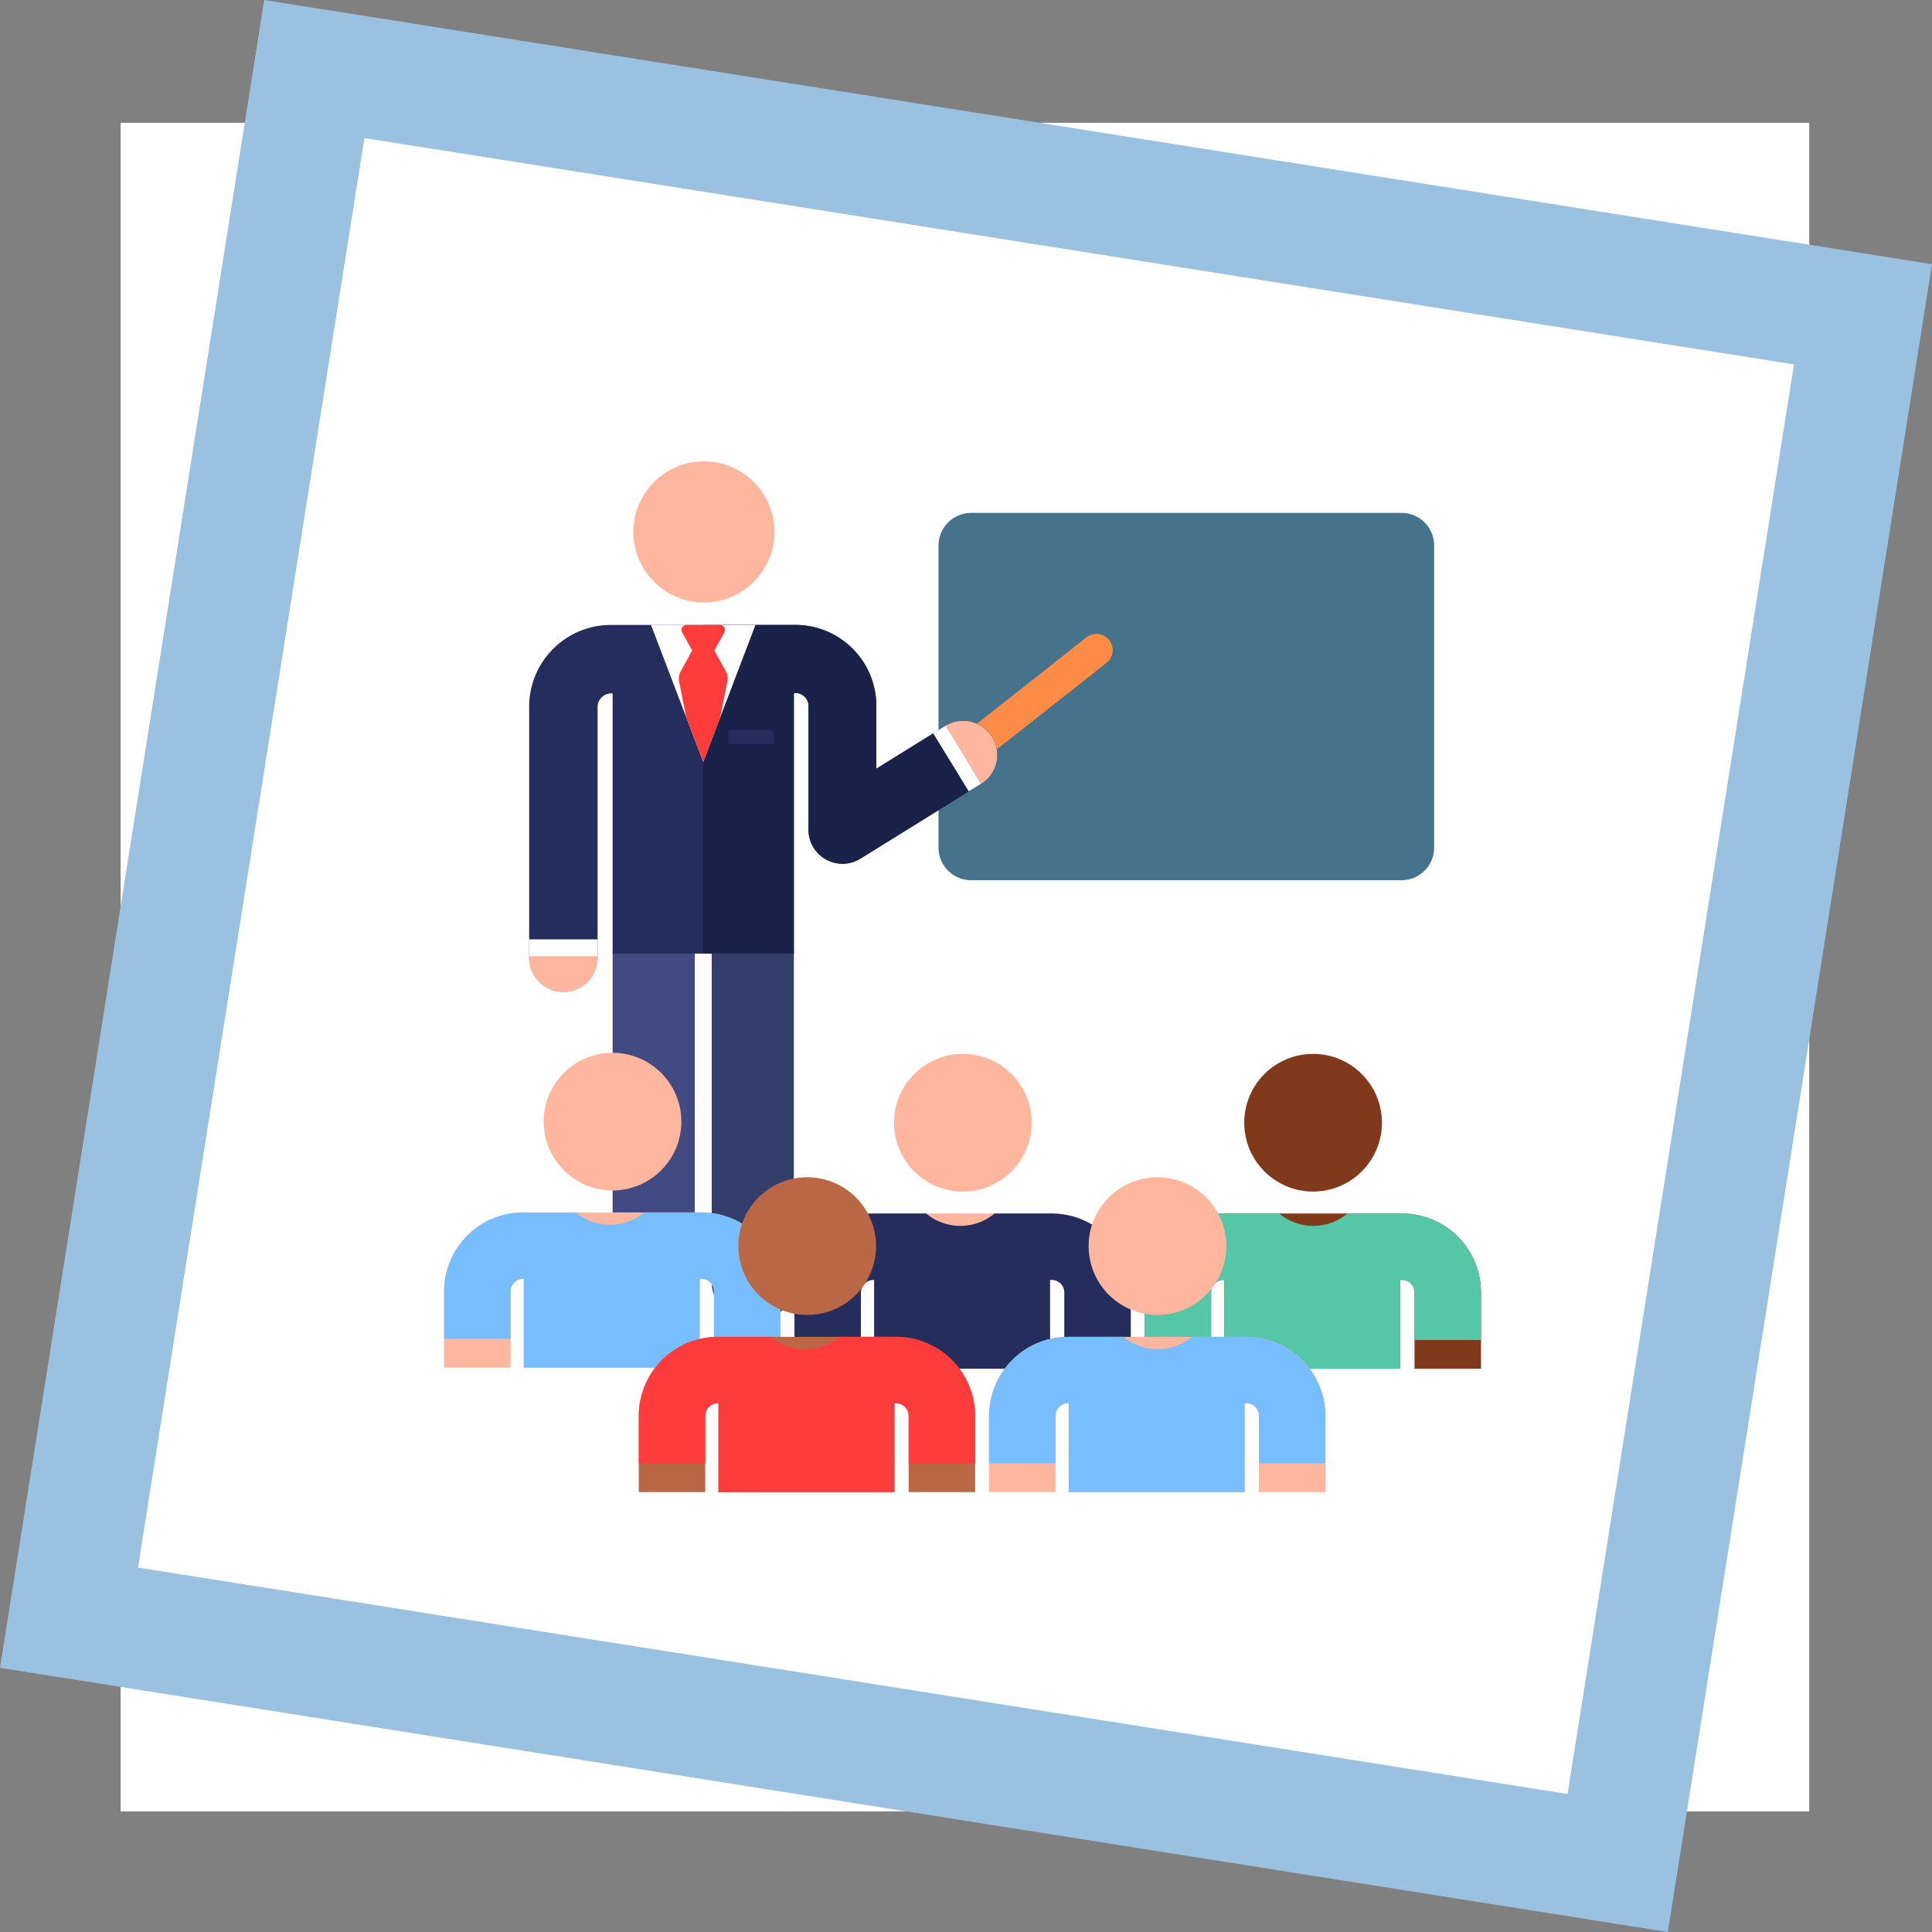 <svg xmlns="http://www.w3.org/2000/svg" width="125" height="125" viewBox="0 0 125 125">
  <rect x="0" y="0" width="125" height="125" fill="#808080" stroke="none"/>
  <g id="img9" transform="translate(-307.663 -4469.838)">
    <rect id="Rectángulo_401345" data-name="Rectángulo 401345" width="109.252" height="109.252" transform="translate(315.468 4477.783)" fill="#fff"/>
    <path id="Sustracción_141" data-name="Sustracción 141" d="M107.908,125,0,107.908,17.095,0,125,17.093,107.908,125v0h0v0ZM23.579,8.931,8.927,101.42l92.493,14.65,14.65-92.493L23.578,8.931Z" transform="translate(307.663 4469.838)" fill="#9ac1df"/>
    <g id="Grupo_1099758" data-name="Grupo 1099758" transform="translate(336.396 4499.488)">
      <rect id="Rectángulo_401104" data-name="Rectángulo 401104" width="67.084" height="67.084" transform="translate(0 0)" fill="none"/>
      <g id="Grupo_1122166" data-name="Grupo 1122166" transform="translate(0 0.199)">
        <path id="Trazado_912100" data-name="Trazado 912100" d="M244.153,48.622V29.077a2.11,2.11,0,0,1,2.11-2.11H274.11a2.11,2.11,0,0,1,2.11,2.11V48.622a2.11,2.11,0,0,1-2.11,2.11H246.263A2.11,2.11,0,0,1,244.153,48.622Z" transform="translate(-212.164 -23.631)" fill="#46738c"/>
        <path id="Trazado_912101" data-name="Trazado 912101" d="M249.636,95.592a1.048,1.048,0,0,1-.649-1.871l8.59-6.773a1.048,1.048,0,1,1,1.3,1.646l-8.59,6.773A1.045,1.045,0,0,1,249.636,95.592Z" transform="translate(-216.017 -75.558)" fill="#ff8c46"/>
        <circle id="Elipse_11557" data-name="Elipse 11557" cx="4.565" cy="4.565" r="4.565" transform="translate(12.244)" fill="#ffb69e"/>
        <path id="Trazado_912102" data-name="Trazado 912102" d="M134.821,250.815a2.657,2.657,0,0,1-2.656-2.656V226.925a2.656,2.656,0,1,1,5.313,0v21.233A2.656,2.656,0,0,1,134.821,250.815Z" transform="translate(-114.849 -195.082)" fill="#343e6b"/>
        <path id="Trazado_912103" data-name="Trazado 912103" d="M85.877,250.815a2.657,2.657,0,0,1-2.656-2.656V226.925a2.656,2.656,0,1,1,5.313,0v21.233A2.656,2.656,0,0,1,85.877,250.815Z" transform="translate(-72.317 -195.082)" fill="#414b82"/>
        <path id="Trazado_912104" data-name="Trazado 912104" d="M71.962,89.522a2.2,2.2,0,0,0-3.033-.709l-4.461,2.77V87.464a5.241,5.241,0,0,0-5.233-5.186H47.327a5.292,5.292,0,0,0-5.32,5.212v16.275a2.214,2.214,0,1,0,4.427,0V87.509a.891.891,0,0,1,.893-.8h.08v16.833H59.133V86.683h.1a.845.845,0,0,1,.848.8v8.055a2.2,2.2,0,0,0,3.364,1.86l7.805-4.846A2.2,2.2,0,0,0,71.962,89.522Z" transform="translate(-36.503 -71.695)" fill="#252d5c"/>
        <path id="Trazado_912105" data-name="Trazado 912105" d="M146.656,89.522a2.2,2.2,0,0,0-3.033-.709l-4.461,2.77V87.464a5.241,5.241,0,0,0-5.233-5.186h-5.967v21.26h5.864V86.683h.1a.845.845,0,0,1,.848.8v8.055a2.2,2.2,0,0,0,3.364,1.86l7.805-4.846A2.2,2.2,0,0,0,146.656,89.522Z" transform="translate(-111.197 -71.695)" fill="#1b224a"/>
        <path id="Trazado_912106" data-name="Trazado 912106" d="M250.519,130.662a2.2,2.2,0,0,0-3.033-.709l2.323,3.742A2.2,2.2,0,0,0,250.519,130.662Z" transform="translate(-215.06 -112.835)" fill="#ffb69e"/>
        <g id="Grupo_1122160" data-name="Grupo 1122160" transform="translate(5.503 17.104)">
          <rect id="Rectángulo_410612" data-name="Rectángulo 410612" width="4.405" height="0.939" transform="translate(28.443 4.246) rotate(-121.506)" fill="#fff"/>
          <path id="Trazado_912107" data-name="Trazado 912107" d="M42,237.56V238.7a2.214,2.214,0,1,0,4.427,0V237.56Z" transform="translate(-42.001 -223.736)" fill="#fff"/>
        </g>
        <path id="Trazado_912108" data-name="Trazado 912108" d="M42,245.84v.057a2.214,2.214,0,1,0,4.427,0v-.057Z" transform="translate(-36.498 -213.827)" fill="#ffb69e"/>
        <path id="Trazado_912109" data-name="Trazado 912109" d="M102.183,82.278l3.378,8.864,3.379-8.864Z" transform="translate(-88.795 -71.695)" fill="#fff"/>
        <path id="Trazado_912110" data-name="Trazado 912110" d="M118.964,85.3l-.75-1.365.647-1.176a.322.322,0,0,0-.282-.477h-2.168a.322.322,0,0,0-.282.477l.649,1.18L116.03,85.3a.912.912,0,0,0-.1.618l.462,2.343,1.1,2.885,1.1-2.886.464-2.343A.912.912,0,0,0,118.964,85.3Z" transform="translate(-100.729 -71.697)" fill="#ff3c3c"/>
        <rect id="Rectángulo_410613" data-name="Rectángulo 410613" width="2.924" height="0.902" transform="translate(18.401 17.394)" fill="#252d5c"/>
        <g id="Grupo_1122161" data-name="Grupo 1122161" transform="translate(45.326 38.337)">
          <circle id="Elipse_11558" data-name="Elipse 11558" cx="4.454" cy="4.454" r="4.454" transform="translate(6.444)" fill="#80391b"/>
          <path id="Trazado_912111" data-name="Trazado 912111" d="M362.589,372.929H351.052a5.118,5.118,0,0,0-5.11,5.06v4.983h4.3V378.01a.811.811,0,0,1,.813-.784h.042v5.745h11.382v-5.745h.112a.811.811,0,0,1,.812.784v4.962h4.3v-4.983A5.118,5.118,0,0,0,362.589,372.929Z" transform="translate(-345.942 -362.602)" fill="#80391b"/>
        </g>
        <path id="Trazado_912112" data-name="Trazado 912112" d="M362.59,372.929h-3.523a3.457,3.457,0,0,1-4.423,0h-3.59a5.118,5.118,0,0,0-5.11,5.06v3.128h4.3V378.01a.811.811,0,0,1,.812-.784h.042v5.745h11.382v-5.745h.112a.811.811,0,0,1,.813.784v3.106h4.3v-3.128A5.118,5.118,0,0,0,362.59,372.929Z" transform="translate(-300.617 -324.264)" fill="#55c7a6"/>
        <g id="Grupo_1122162" data-name="Grupo 1122162" transform="translate(22.665 38.337)">
          <circle id="Elipse_11559" data-name="Elipse 11559" cx="4.454" cy="4.454" r="4.454" transform="translate(6.444)" fill="#ffb69e"/>
          <path id="Trazado_912113" data-name="Trazado 912113" d="M189.632,372.929H178.1a5.118,5.118,0,0,0-5.11,5.06v4.983h4.3V378.01a.811.811,0,0,1,.812-.784h.042v5.745H189.52v-5.745h.112a.811.811,0,0,1,.812.784v4.962h4.3v-4.983A5.118,5.118,0,0,0,189.632,372.929Z" transform="translate(-172.985 -362.602)" fill="#ffb69e"/>
        </g>
        <path id="Trazado_912114" data-name="Trazado 912114" d="M189.633,372.929h-3.7a3.457,3.457,0,0,1-4.423,0H178.1a5.118,5.118,0,0,0-5.11,5.06v3.128h4.3V378.01a.811.811,0,0,1,.812-.784h.042v5.745h11.382v-5.745h.112a.811.811,0,0,1,.812.784v3.106h4.3v-3.128A5.118,5.118,0,0,0,189.633,372.929Z" transform="translate(-150.321 -324.264)" fill="#252d5c"/>
        <g id="Grupo_1122163" data-name="Grupo 1122163" transform="translate(0 38.266)">
          <circle id="Elipse_11560" data-name="Elipse 11560" cx="4.454" cy="4.454" r="4.454" transform="translate(6.442)" fill="#ffb69e"/>
          <path id="Trazado_912115" data-name="Trazado 912115" d="M16.647,372.387H5.11A5.118,5.118,0,0,0,0,377.447v4.984H4.3v-4.962a.811.811,0,0,1,.812-.784h.042v5.745H16.535v-5.746h.112a.811.811,0,0,1,.812.784v4.962h4.3v-4.984A5.118,5.118,0,0,0,16.647,372.387Z" transform="translate(0 -362.06)" fill="#ffb69e"/>
        </g>
        <path id="Trazado_912116" data-name="Trazado 912116" d="M16.647,372.387h-3.7a3.457,3.457,0,0,1-4.423,0H5.11A5.118,5.118,0,0,0,0,377.447v3.128H4.3v-3.106a.811.811,0,0,1,.812-.784h.042v5.745H16.535v-5.746h.112a.811.811,0,0,1,.812.784v3.106h4.3v-3.128A5.118,5.118,0,0,0,16.647,372.387Z" transform="translate(0 -323.793)" fill="#78beff"/>
        <g id="Grupo_1122164" data-name="Grupo 1122164" transform="translate(35.258 46.319)">
          <circle id="Elipse_11561" data-name="Elipse 11561" cx="4.454" cy="4.454" r="4.454" transform="translate(6.443)" fill="#ffb69e"/>
          <path id="Trazado_912117" data-name="Trazado 912117" d="M285.746,433.843H274.209a5.118,5.118,0,0,0-5.11,5.06v4.983h4.3v-4.962a.811.811,0,0,1,.812-.784h.042v5.745h11.382v-5.745h.112a.811.811,0,0,1,.813.784v4.962h4.3V438.9A5.118,5.118,0,0,0,285.746,433.843Z" transform="translate(-269.099 -423.516)" fill="#ffb69e"/>
        </g>
        <path id="Trazado_912118" data-name="Trazado 912118" d="M285.747,433.843h-3.523a3.457,3.457,0,0,1-4.423,0h-3.59a5.118,5.118,0,0,0-5.11,5.06v3.128h4.3v-3.106a.811.811,0,0,1,.813-.784h.042v5.745h11.382v-5.745h.112a.811.811,0,0,1,.812.784v3.106h4.3V438.9A5.118,5.118,0,0,0,285.747,433.843Z" transform="translate(-233.842 -377.197)" fill="#78beff"/>
        <g id="Grupo_1122165" data-name="Grupo 1122165" transform="translate(12.597 46.319)">
          <circle id="Elipse_11562" data-name="Elipse 11562" cx="4.454" cy="4.454" r="4.454" transform="translate(6.443)" fill="#ba6746"/>
          <path id="Trazado_912119" data-name="Trazado 912119" d="M112.789,433.843H101.252a5.118,5.118,0,0,0-5.11,5.06v4.983h4.3v-4.962a.811.811,0,0,1,.812-.784h.042v5.745h11.382v-5.745h.112a.811.811,0,0,1,.812.784v4.962h4.3V438.9A5.118,5.118,0,0,0,112.789,433.843Z" transform="translate(-96.142 -423.516)" fill="#ba6746"/>
        </g>
        <path id="Trazado_912120" data-name="Trazado 912120" d="M112.789,433.843h-3.7a3.457,3.457,0,0,1-4.423,0h-3.415a5.118,5.118,0,0,0-5.11,5.06v3.128h4.3v-3.106a.811.811,0,0,1,.812-.784h.042v5.745h11.382v-5.745h.112a.811.811,0,0,1,.812.784v3.106h4.3V438.9A5.118,5.118,0,0,0,112.789,433.843Z" transform="translate(-83.545 -377.197)" fill="#ff3c3c"/>
      </g>
    </g>
  </g>
</svg>
